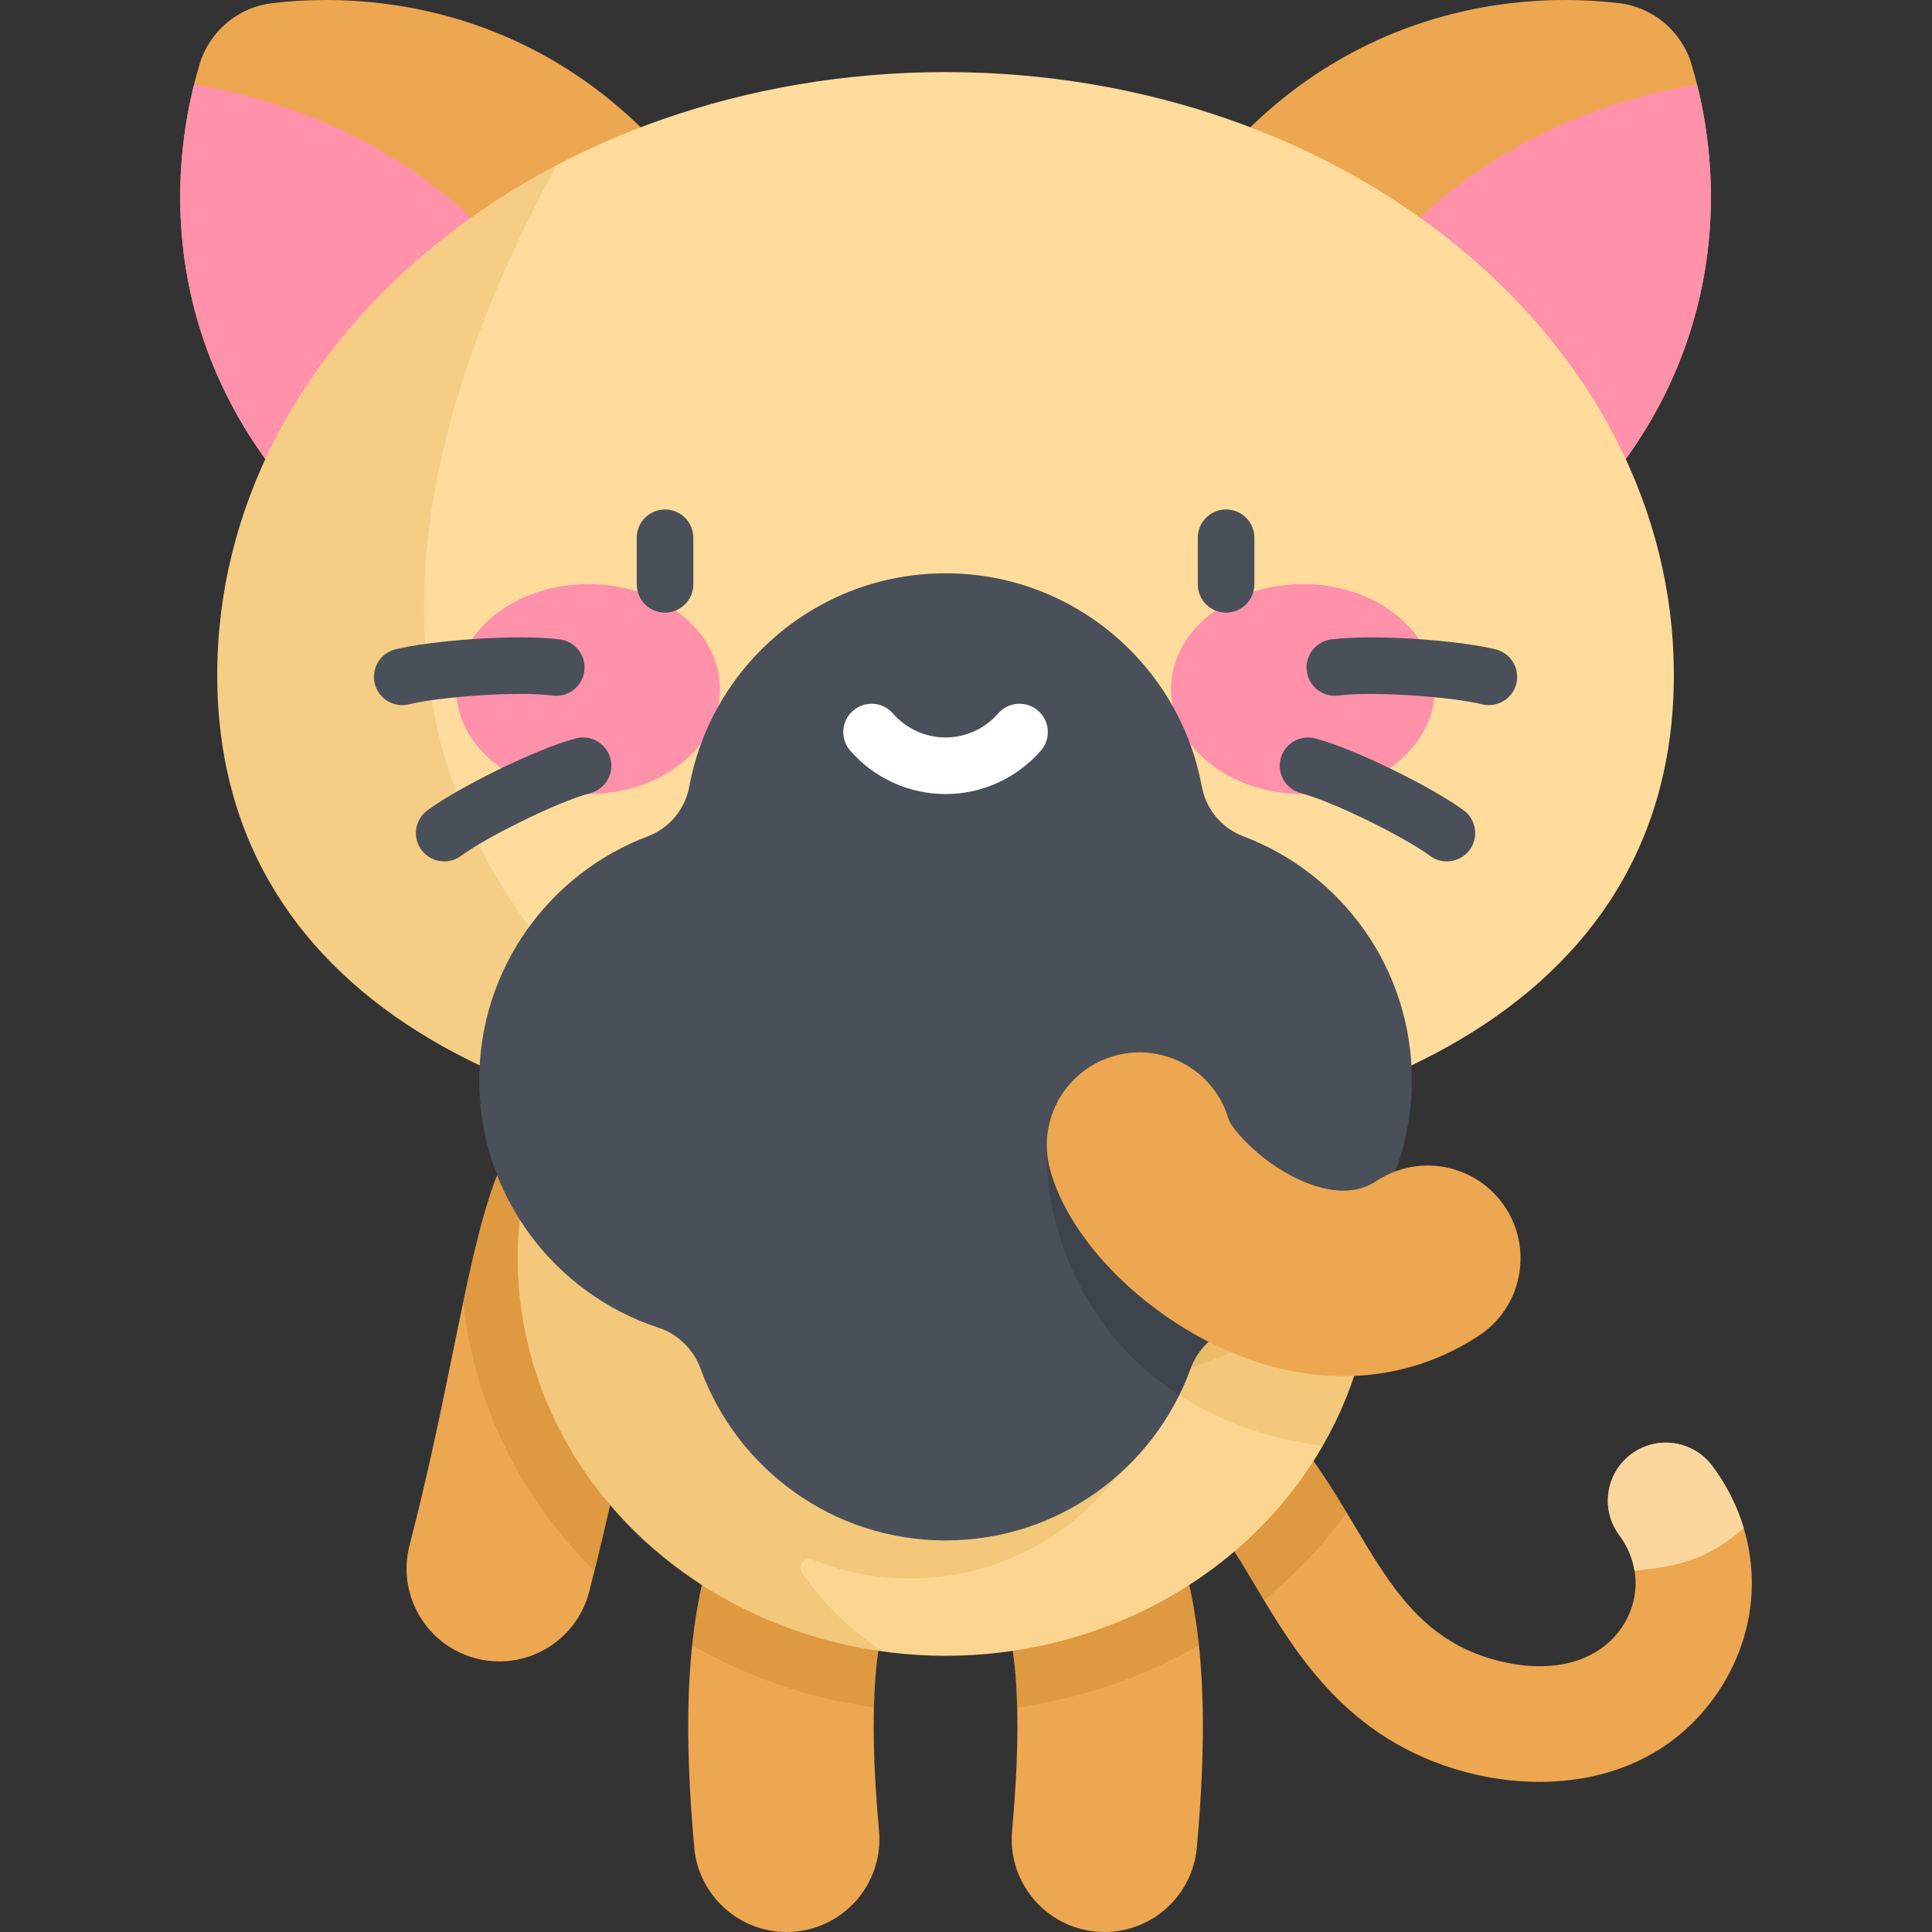 <?xml version="1.0" encoding="iso-8859-1"?>
<!-- Generator: Adobe Illustrator 19.0.0, SVG Export Plug-In . SVG Version: 6.00 Build 0)  -->
<svg version="1.1" id="Capa_1" xmlns="http://www.w3.org/2000/svg" xmlns:xlink="http://www.w3.org/1999/xlink" x="0px" y="0px"
	 viewBox="0 0 512 512" style="enable-background:new 0 0 512 512;" xml:space="preserve">
<rect x="0" y="0" width="512" height="512" fill="#333333" stroke="none"/>
<path style="fill:#EDA751;" d="M407.943,472.213c-6.874,0-13.607-0.987-19.742-2.648c-31.203-8.443-44.845-31.371-55.807-49.794
	c-9.719-16.332-16.326-26.552-29.164-30.7c-8.072-2.608-12.502-11.268-9.894-19.341c2.609-8.075,11.267-12.501,19.342-9.895
	c24.518,7.922,35.994,27.209,46.119,44.224c9.787,16.449,18.24,30.655,37.429,35.848c14.66,3.965,27.202,0.745,33.559-8.616
	c5.097-7.507,4.853-17.089-0.622-24.411c-5.08-6.795-3.692-16.422,3.104-21.502c6.798-5.08,16.422-3.691,21.502,3.104
	c13.442,17.977,14.004,41.556,1.433,60.069C443.362,465.988,425.203,472.213,407.943,472.213z"/>
<path style="fill:#FCD79D;" d="M453.768,388.483c-5.08-6.795-14.704-8.184-21.502-3.104c-6.795,5.08-8.184,14.707-3.103,21.502
	c2.149,2.874,3.479,6.097,4.01,9.405c9.925-1.148,18.321-2.098,28.944-11.299C460.384,399.195,457.603,393.611,453.768,388.483z"/>
<g>
	<path style="fill:#EDA751;" d="M208.441,512c-12.577,0-23.3-9.604-24.451-22.374c-3.924-43.526-0.734-71.648,10.666-94.034
		c6.16-12.098,20.958-16.909,33.057-10.749c12.096,6.16,16.909,20.96,10.748,33.056c-6.804,13.361-8.504,34.121-5.512,67.314
		c1.219,13.52-8.753,25.468-22.272,26.687C209.926,511.966,209.18,512,208.441,512z"/>
	<path style="fill:#EDA751;" d="M292.722,512c-0.741,0-1.485-0.034-2.236-0.101c-13.52-1.219-23.492-13.167-22.272-26.687
		c2.992-33.193,1.291-53.953-5.512-67.314c-6.16-12.096-1.348-26.896,10.749-33.056c12.094-6.16,26.895-1.349,33.057,10.749
		c11.4,22.386,14.59,50.508,10.666,94.034C316.022,502.395,305.3,512,292.722,512z"/>
	<path style="fill:#EDA751;" d="M132.34,440.293c-2.04,0-4.114-0.256-6.181-0.791c-13.141-3.404-21.034-16.817-17.63-29.958
		c4.973-19.196,8.496-36.489,11.604-51.747c3.771-18.509,6.748-33.128,10.969-44.73c4.641-12.757,18.746-19.337,31.502-14.695
		s19.336,18.745,14.695,31.502c-2.975,8.178-5.766,21.875-8.996,37.735c-3.23,15.85-6.889,33.816-12.185,54.263
		C153.248,432.946,143.272,440.293,132.34,440.293z"/>
</g>
<g>
	<path style="opacity:0.2;fill:#A35F00;enable-background:new    ;" d="M312.677,359.836c-8.074-2.606-16.732,1.82-19.342,9.895
		c-2.608,8.074,1.822,16.733,9.894,19.341c12.838,4.148,19.445,14.368,29.164,30.7c0.838,1.409,1.695,2.846,2.572,4.299
		c8.319-6.818,15.697-14.622,21.918-23.219C347.189,384.682,335.666,367.264,312.677,359.836z"/>
	<path style="opacity:0.2;fill:#A35F00;enable-background:new    ;" d="M306.507,395.591c-6.162-12.098-20.963-16.909-33.057-10.749
		c-12.096,6.16-16.909,20.96-10.749,33.056c4.218,8.284,6.473,19.416,6.866,34.588c17.435-2.434,33.735-8.167,48.156-16.498
		C316.054,420.134,312.368,407.1,306.507,395.591z"/>
	<path style="opacity:0.2;fill:#A35F00;enable-background:new    ;" d="M227.713,384.842c-12.099-6.16-26.896-1.348-33.057,10.749
		c-5.861,11.509-9.547,24.543-11.216,40.398c14.421,8.331,30.721,14.064,48.156,16.497c0.393-15.172,2.648-26.304,6.866-34.588
		C244.622,405.802,239.809,391.003,227.713,384.842z"/>
	<path style="opacity:0.2;fill:#A35F00;enable-background:new    ;" d="M162.605,298.373c-12.755-4.642-26.861,1.938-31.502,14.695
		c-3.186,8.756-5.664,19.235-8.308,31.804c2.776,27.543,15.49,52.414,34.743,71.414c4.543-18.149,7.834-34.287,10.765-48.676
		c3.231-15.86,6.021-29.557,8.996-37.735C181.94,317.118,175.361,303.015,162.605,298.373z"/>
</g>
<ellipse style="fill:#FCD690;" cx="250.579" cy="333.46" rx="113.37" ry="105.34"/>
<g>
	<path style="opacity:0.15;fill:#C17A00;enable-background:new    ;" d="M363.772,339.303c-6.325,1.306-12.27,1.966-17.123,1.514
		c-22.147-2.063-60.005-24.367-68.429-43.583c-4.408,20.204,6.849,76.771,72.288,86.015
		C358.148,370.036,362.841,355.135,363.772,339.303z"/>
	<path style="opacity:0.15;fill:#C17A00;enable-background:new    ;" d="M362.188,314.871
		c-9.449-49.313-55.822-86.754-111.607-86.754c-62.611,0-113.367,47.164-113.367,105.344c0,52.954,42.049,96.776,96.812,104.222l0,0
		c-9.143-6.002-16.166-13.119-21.492-20.934c-1.287-1.889,0.661-4.287,2.78-3.431c7.978,3.225,16.694,5.005,25.829,5.005
		c29.786,0,55.154-18.861,64.844-45.288c1.91-5.208,6.005-9.362,11.274-11.096C339.034,354.773,356.015,337.074,362.188,314.871z"/>
</g>
<path style="fill:#EDA751;" d="M181.591,150.797c22.183-18.614,36.995-49.862,5.705-96.054
	C155.758,8.185,108.805-3.485,72.148,0.833c-9.037,1.065-16.62,7.428-19.238,16.143c-10.618,35.35-7.279,83.617,33.095,122.759
	C126.062,178.571,159.407,169.411,181.591,150.797z"/>
<path style="fill:#FF91AB;" d="M51.434,22.385c-8.705,34.757-3.783,80.166,34.57,117.35c34.721,33.662,64.392,31.256,86.129,17.899
	C157.184,56.146,91.877,29.234,51.434,22.385z"/>
<path style="fill:#EDA751;" d="M319.572,150.797c-22.183-18.614-36.995-49.862-5.705-96.054
	c31.538-46.558,78.491-58.228,115.148-53.91c9.037,1.065,16.62,7.428,19.238,16.143c10.618,35.35,7.279,83.617-33.095,122.759
	C375.101,178.571,341.756,169.411,319.572,150.797z"/>
<path style="fill:#FF91AB;" d="M449.729,22.385c8.705,34.757,3.783,80.166-34.57,117.35c-34.72,33.662-64.392,31.256-86.129,17.899
	C343.979,56.146,409.285,29.234,449.729,22.385z"/>
<path style="fill:#FFDC9C;" d="M443.587,178.891c0,88.248-86.412,126.899-193.006,126.899S57.575,267.139,57.575,178.891
	S143.987,19.105,250.581,19.105C357.176,19.105,443.587,90.644,443.587,178.891z"/>
<path style="opacity:0.15;fill:#C17A00;enable-background:new    ;" d="M147.526,43.775c-54.054,28.316-89.95,78.243-89.95,135.116
	c0,75.861,63.856,115.07,149.495,124.584C84.138,230.044,100.171,131.272,147.526,43.775z"/>
<g>
	<ellipse style="fill:#FF91AB;" cx="155.869" cy="182.61" rx="34.946" ry="27.829"/>
	<ellipse style="fill:#FF91AB;" cx="345.289" cy="182.61" rx="34.946" ry="27.829"/>
</g>
<g>
	<path style="fill:#495059;" d="M176.238,162.352c-4.143,0-7.5-3.358-7.5-7.5v-12.34c0-4.142,3.357-7.5,7.5-7.5s7.5,3.358,7.5,7.5
		v12.34C183.738,158.994,180.381,162.352,176.238,162.352z"/>
	<path style="fill:#495059;" d="M324.925,162.352c-4.143,0-7.5-3.358-7.5-7.5v-12.34c0-4.142,3.357-7.5,7.5-7.5s7.5,3.358,7.5,7.5
		v12.34C332.425,158.994,329.067,162.352,324.925,162.352z"/>
	<path style="fill:#495059;" d="M106.596,186.87c-3.36,0-6.418-2.275-7.271-5.683c-1.004-4.018,1.438-8.09,5.457-9.095
		c9.601-2.4,32.478-4.11,43.618-2.638c4.106,0.543,6.996,4.312,6.453,8.418c-0.543,4.107-4.322,6.992-8.418,6.453
		c-9.077-1.201-30.078,0.334-38.015,2.318C107.811,186.797,107.198,186.87,106.596,186.87z"/>
	<path style="fill:#495059;" d="M117.726,228.277c-2.3,0-4.569-1.054-6.04-3.046c-2.46-3.333-1.752-8.029,1.58-10.488
		c7.963-5.877,28.462-16.174,39.323-19.058c4.003-1.06,8.111,1.321,9.174,5.325s-1.321,8.11-5.324,9.173
		c-8.85,2.349-27.682,11.77-34.265,16.628C120.834,227.8,119.272,228.277,117.726,228.277z"/>
	<path style="fill:#495059;" d="M394.567,186.87c-0.603,0-1.214-0.073-1.825-0.226c-7.936-1.983-28.936-3.52-38.016-2.318
		c-4.09,0.539-7.874-2.346-8.418-6.453c-0.543-4.106,2.347-7.875,6.453-8.418c11.144-1.47,34.019,0.237,43.619,2.638
		c4.019,1.004,6.461,5.077,5.457,9.095C400.985,184.595,397.928,186.87,394.567,186.87z"/>
	<path style="fill:#495059;" d="M383.437,228.277c-1.548,0-3.108-0.477-4.448-1.466c-6.582-4.859-25.413-14.279-34.264-16.628
		c-4.003-1.063-6.387-5.17-5.324-9.173s5.164-6.384,9.174-5.325c10.862,2.884,31.361,13.182,39.322,19.058
		c3.333,2.46,4.04,7.156,1.58,10.488C388.006,227.223,385.736,228.277,383.437,228.277z"/>
	<path style="fill:#495059;" d="M374.153,286.248c0-29.562-18.576-54.776-44.69-64.628c-5.735-2.163-9.874-7.209-10.986-13.237
		c-5.925-32.121-34.06-56.456-67.896-56.456c-33.835,0-61.971,24.335-67.896,56.456c-1.112,6.028-5.251,11.073-10.986,13.237
		c-26.114,9.852-44.69,35.066-44.69,64.628c0,30.594,19.897,56.527,47.454,65.598c5.225,1.72,9.325,5.733,11.203,10.903
		c9.637,26.528,35.056,45.48,64.915,45.48c29.858,0,55.277-18.953,64.915-45.481c1.878-5.17,5.978-9.183,11.203-10.903
		C354.256,342.775,374.153,316.841,374.153,286.248z"/>
</g>
<path style="opacity:0.15;enable-background:new    ;" d="M326.699,351.846c7.537-2.481,14.496-6.231,20.637-10.986
	c-0.228-0.016-0.464-0.023-0.687-0.043c-22.147-2.063-60.005-24.367-68.429-43.583c-3.359,15.399,2.386,51.918,34.28,72.512
	c1.121-2.266,2.125-4.599,2.996-6.997C317.374,357.579,321.475,353.565,326.699,351.846z"/>
<path style="fill:#FFFFFF;" d="M250.581,210.433c-9.679,0-18.884-4.192-25.254-11.502c-2.722-3.123-2.395-7.86,0.727-10.582
	c3.122-2.721,7.859-2.396,10.582,0.727c3.52,4.04,8.603,6.357,13.945,6.357c5.343,0,10.426-2.317,13.946-6.357
	c2.721-3.124,7.457-3.448,10.582-0.727c3.122,2.721,3.448,7.459,0.727,10.582C269.466,206.241,260.261,210.433,250.581,210.433z"/>
<path style="fill:#EDA751;" d="M356.047,364.691c-8.906,0-18.071-1.747-27.21-5.268c-24.215-9.327-45.503-30.232-50.615-49.707
	c-3.447-13.13,4.402-26.568,17.533-30.015c12.99-3.414,26.293,4.245,29.907,17.133c1.674,3.717,11.247,13.835,23.072,17.49
	c8.519,2.631,13.325,0.439,16.2-1.44c11.363-7.424,26.597-4.232,34.021,7.133c7.425,11.364,4.232,26.595-7.133,34.021
	C380.989,361.116,368.783,364.691,356.047,364.691z M325.767,297.225c0.001,0.003,0.001,0.005,0.002,0.008
	C325.769,297.231,325.767,297.228,325.767,297.225z"/>
<g>
</g>
<g>
</g>
<g>
</g>
<g>
</g>
<g>
</g>
<g>
</g>
<g>
</g>
<g>
</g>
<g>
</g>
<g>
</g>
<g>
</g>
<g>
</g>
<g>
</g>
<g>
</g>
<g>
</g>
</svg>
